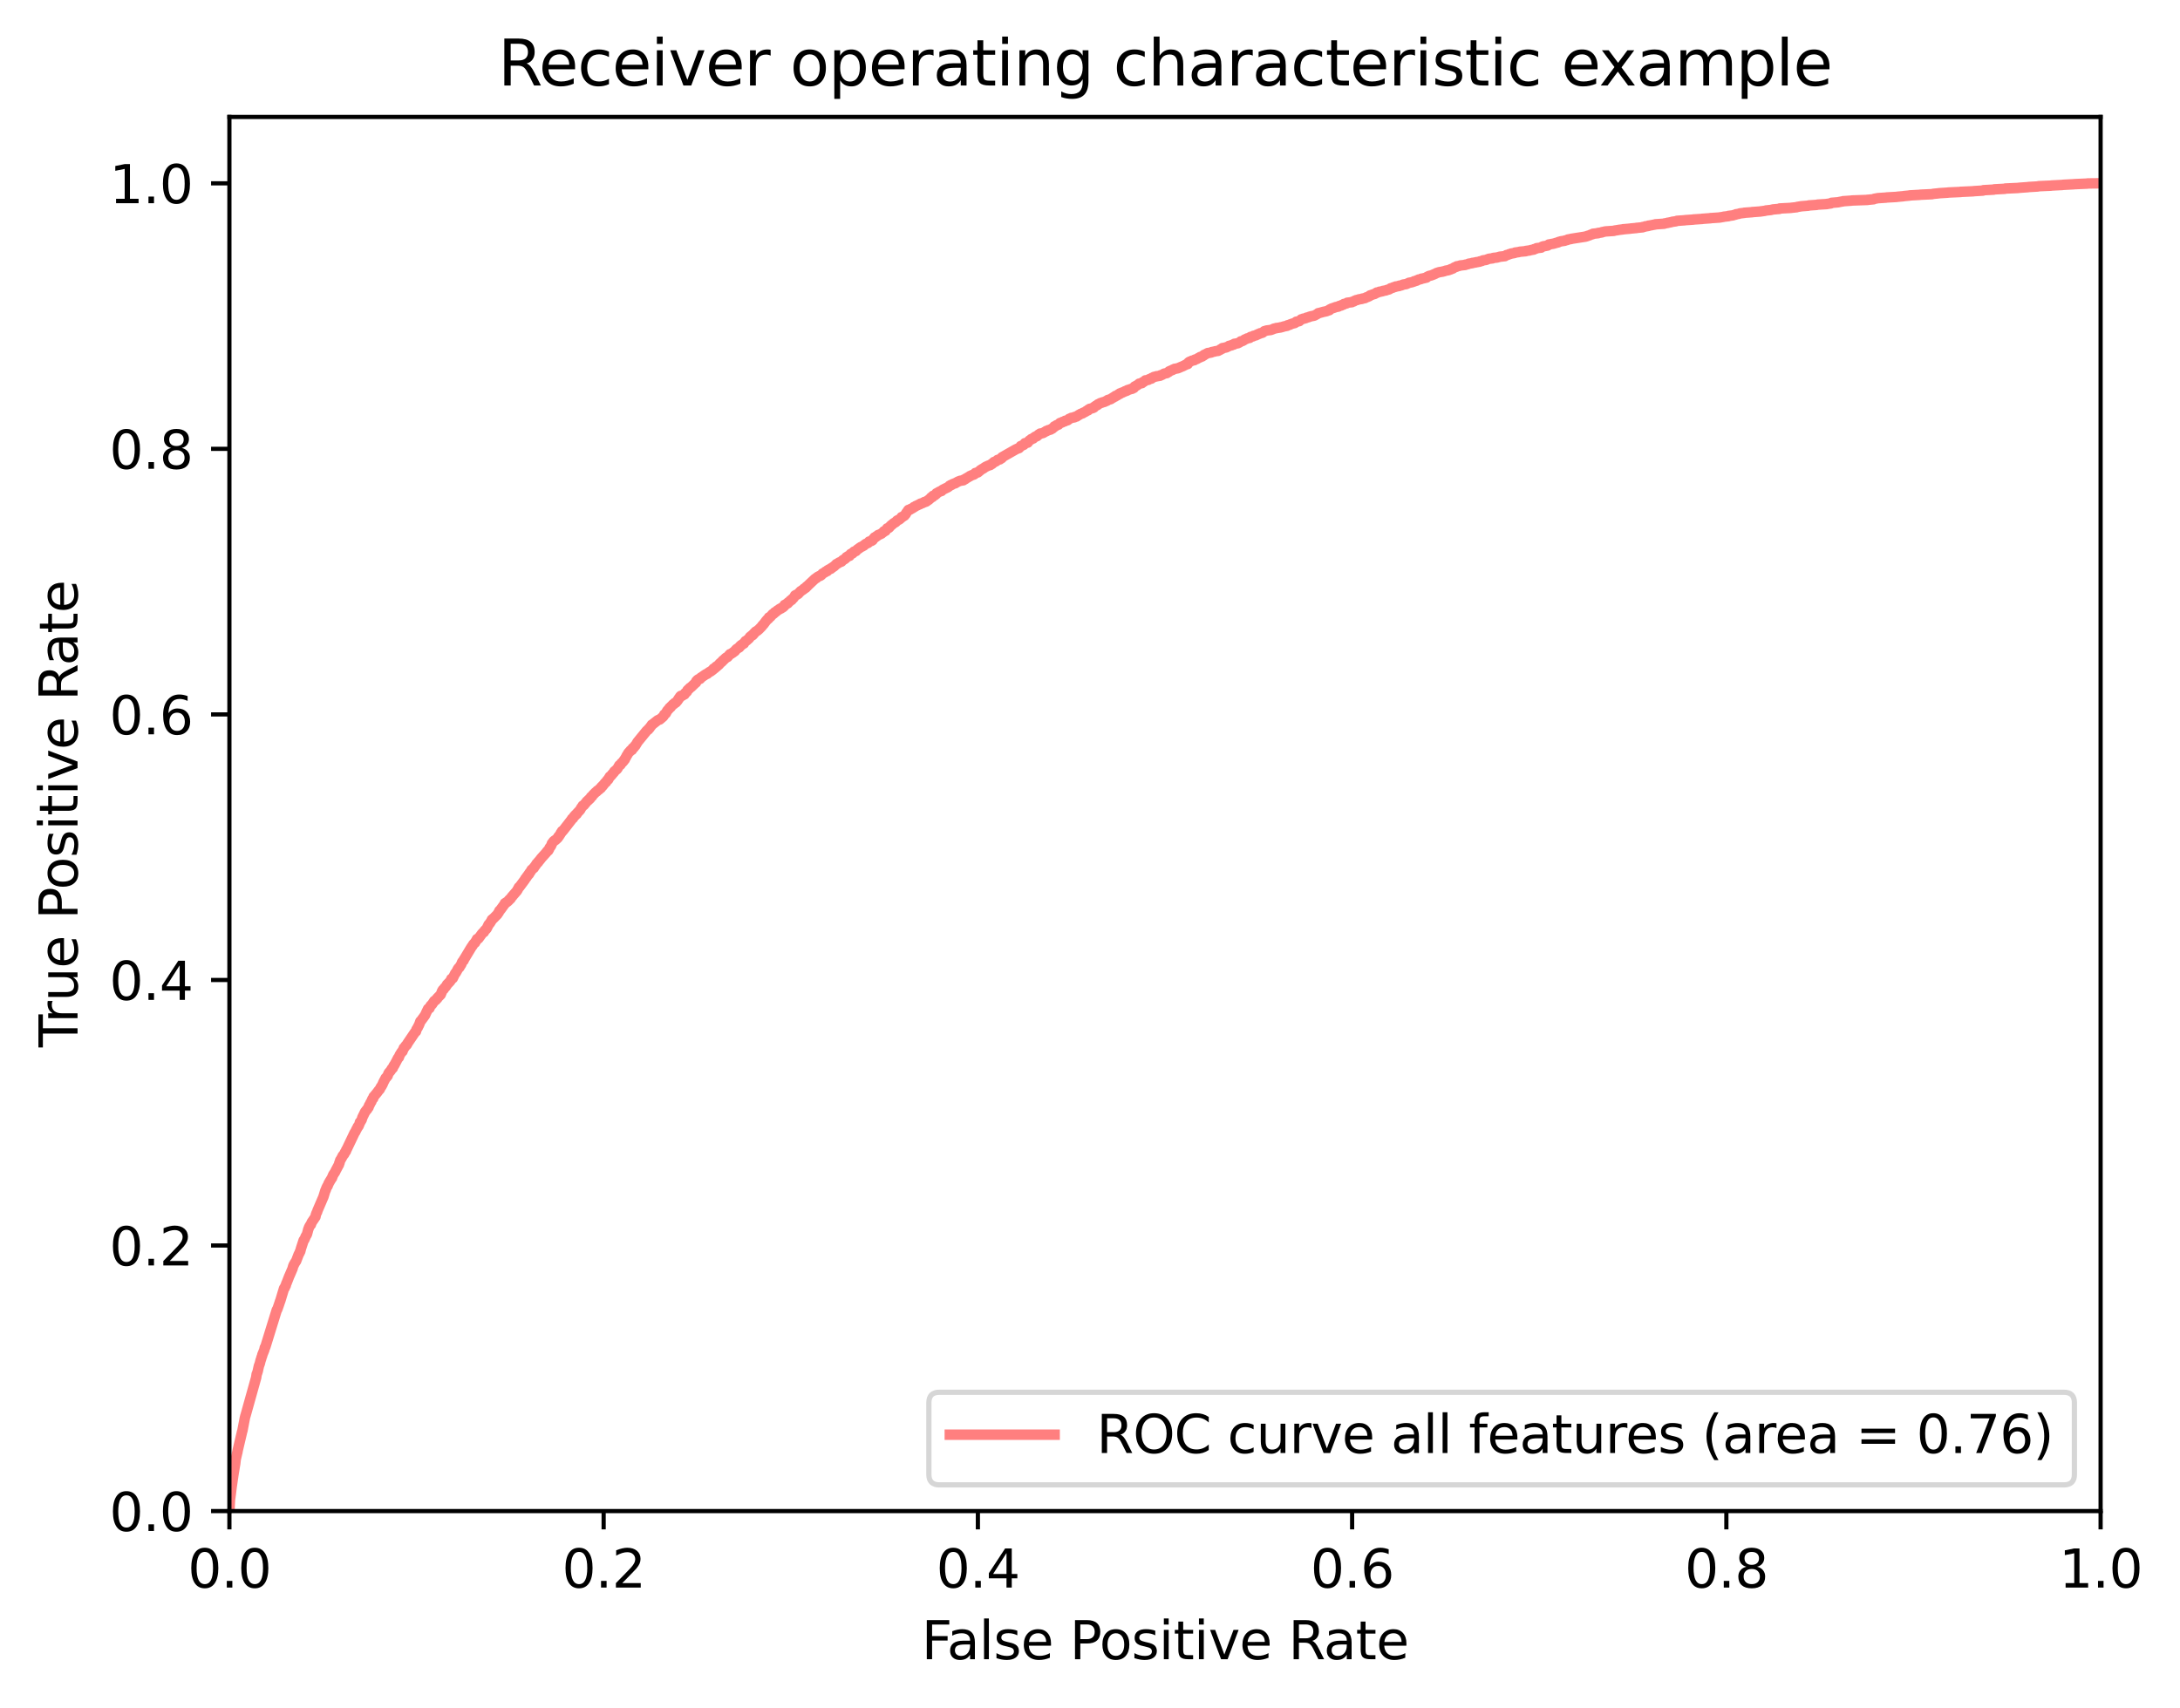 <?xml version="1.0" encoding="utf-8" standalone="no"?>
<!DOCTYPE svg PUBLIC "-//W3C//DTD SVG 1.1//EN"
  "http://www.w3.org/Graphics/SVG/1.1/DTD/svg11.dtd">
<svg xmlns:xlink="http://www.w3.org/1999/xlink" width="416.053pt" height="325.986pt" viewBox="0 0 416.053 325.986" xmlns="http://www.w3.org/2000/svg" version="1.1">
 <defs>
  <style type="text/css">*{stroke-linejoin: round; stroke-linecap: butt}</style>
 </defs>
 <g id="figure_1">
  <g id="patch_1">
   <path d="M 0 325.986 
L 416.053 325.986 
L 416.053 0 
L 0 0 
z
" style="fill: #ffffff"/>
  </g>
  <g id="axes_1">
   <g id="patch_2">
    <path d="M 43.781 288.43 
L 400.901 288.43 
L 400.901 22.318 
L 43.781 22.318 
z
" style="fill: #ffffff"/>
   </g>
   <g id="matplotlib.axis_1">
    <g id="xtick_1">
     <g id="line2d_1">
      <defs>
       <path id="mc3218c64ca" d="M 0 0 
L 0 3.5 
" style="stroke: #000000; stroke-width: 0.8"/>
      </defs>
      <g>
       <use xlink:href="#mc3218c64ca" x="43.781" y="288.43" style="stroke: #000000; stroke-width: 0.8"/>
      </g>
     </g>
     <g id="text_1">
      <!-- 0.0 -->
      <g transform="translate(35.83 303.029) scale(0.1 -0.1)">
       <defs>
        <path id="DejaVuSans-30" d="M 2034 4250 
Q 1547 4250 1301 3770 
Q 1056 3291 1056 2328 
Q 1056 1369 1301 889 
Q 1547 409 2034 409 
Q 2525 409 2770 889 
Q 3016 1369 3016 2328 
Q 3016 3291 2770 3770 
Q 2525 4250 2034 4250 
z
M 2034 4750 
Q 2819 4750 3233 4129 
Q 3647 3509 3647 2328 
Q 3647 1150 3233 529 
Q 2819 -91 2034 -91 
Q 1250 -91 836 529 
Q 422 1150 422 2328 
Q 422 3509 836 4129 
Q 1250 4750 2034 4750 
z
" transform="scale(0.016)"/>
        <path id="DejaVuSans-2e" d="M 684 794 
L 1344 794 
L 1344 0 
L 684 0 
L 684 794 
z
" transform="scale(0.016)"/>
       </defs>
       <use xlink:href="#DejaVuSans-30"/>
       <use xlink:href="#DejaVuSans-2e" x="63.623"/>
       <use xlink:href="#DejaVuSans-30" x="95.41"/>
      </g>
     </g>
    </g>
    <g id="xtick_2">
     <g id="line2d_2">
      <g>
       <use xlink:href="#mc3218c64ca" x="115.205" y="288.43" style="stroke: #000000; stroke-width: 0.8"/>
      </g>
     </g>
     <g id="text_2">
      <!-- 0.2 -->
      <g transform="translate(107.254 303.029) scale(0.1 -0.1)">
       <defs>
        <path id="DejaVuSans-32" d="M 1228 531 
L 3431 531 
L 3431 0 
L 469 0 
L 469 531 
Q 828 903 1448 1529 
Q 2069 2156 2228 2338 
Q 2531 2678 2651 2914 
Q 2772 3150 2772 3378 
Q 2772 3750 2511 3984 
Q 2250 4219 1831 4219 
Q 1534 4219 1204 4116 
Q 875 4013 500 3803 
L 500 4441 
Q 881 4594 1212 4672 
Q 1544 4750 1819 4750 
Q 2544 4750 2975 4387 
Q 3406 4025 3406 3419 
Q 3406 3131 3298 2873 
Q 3191 2616 2906 2266 
Q 2828 2175 2409 1742 
Q 1991 1309 1228 531 
z
" transform="scale(0.016)"/>
       </defs>
       <use xlink:href="#DejaVuSans-30"/>
       <use xlink:href="#DejaVuSans-2e" x="63.623"/>
       <use xlink:href="#DejaVuSans-32" x="95.41"/>
      </g>
     </g>
    </g>
    <g id="xtick_3">
     <g id="line2d_3">
      <g>
       <use xlink:href="#mc3218c64ca" x="186.629" y="288.43" style="stroke: #000000; stroke-width: 0.8"/>
      </g>
     </g>
     <g id="text_3">
      <!-- 0.4 -->
      <g transform="translate(178.678 303.029) scale(0.1 -0.1)">
       <defs>
        <path id="DejaVuSans-34" d="M 2419 4116 
L 825 1625 
L 2419 1625 
L 2419 4116 
z
M 2253 4666 
L 3047 4666 
L 3047 1625 
L 3713 1625 
L 3713 1100 
L 3047 1100 
L 3047 0 
L 2419 0 
L 2419 1100 
L 313 1100 
L 313 1709 
L 2253 4666 
z
" transform="scale(0.016)"/>
       </defs>
       <use xlink:href="#DejaVuSans-30"/>
       <use xlink:href="#DejaVuSans-2e" x="63.623"/>
       <use xlink:href="#DejaVuSans-34" x="95.41"/>
      </g>
     </g>
    </g>
    <g id="xtick_4">
     <g id="line2d_4">
      <g>
       <use xlink:href="#mc3218c64ca" x="258.053" y="288.43" style="stroke: #000000; stroke-width: 0.8"/>
      </g>
     </g>
     <g id="text_4">
      <!-- 0.6 -->
      <g transform="translate(250.102 303.029) scale(0.1 -0.1)">
       <defs>
        <path id="DejaVuSans-36" d="M 2113 2584 
Q 1688 2584 1439 2293 
Q 1191 2003 1191 1497 
Q 1191 994 1439 701 
Q 1688 409 2113 409 
Q 2538 409 2786 701 
Q 3034 994 3034 1497 
Q 3034 2003 2786 2293 
Q 2538 2584 2113 2584 
z
M 3366 4563 
L 3366 3988 
Q 3128 4100 2886 4159 
Q 2644 4219 2406 4219 
Q 1781 4219 1451 3797 
Q 1122 3375 1075 2522 
Q 1259 2794 1537 2939 
Q 1816 3084 2150 3084 
Q 2853 3084 3261 2657 
Q 3669 2231 3669 1497 
Q 3669 778 3244 343 
Q 2819 -91 2113 -91 
Q 1303 -91 875 529 
Q 447 1150 447 2328 
Q 447 3434 972 4092 
Q 1497 4750 2381 4750 
Q 2619 4750 2861 4703 
Q 3103 4656 3366 4563 
z
" transform="scale(0.016)"/>
       </defs>
       <use xlink:href="#DejaVuSans-30"/>
       <use xlink:href="#DejaVuSans-2e" x="63.623"/>
       <use xlink:href="#DejaVuSans-36" x="95.41"/>
      </g>
     </g>
    </g>
    <g id="xtick_5">
     <g id="line2d_5">
      <g>
       <use xlink:href="#mc3218c64ca" x="329.477" y="288.43" style="stroke: #000000; stroke-width: 0.8"/>
      </g>
     </g>
     <g id="text_5">
      <!-- 0.8 -->
      <g transform="translate(321.526 303.029) scale(0.1 -0.1)">
       <defs>
        <path id="DejaVuSans-38" d="M 2034 2216 
Q 1584 2216 1326 1975 
Q 1069 1734 1069 1313 
Q 1069 891 1326 650 
Q 1584 409 2034 409 
Q 2484 409 2743 651 
Q 3003 894 3003 1313 
Q 3003 1734 2745 1975 
Q 2488 2216 2034 2216 
z
M 1403 2484 
Q 997 2584 770 2862 
Q 544 3141 544 3541 
Q 544 4100 942 4425 
Q 1341 4750 2034 4750 
Q 2731 4750 3128 4425 
Q 3525 4100 3525 3541 
Q 3525 3141 3298 2862 
Q 3072 2584 2669 2484 
Q 3125 2378 3379 2068 
Q 3634 1759 3634 1313 
Q 3634 634 3220 271 
Q 2806 -91 2034 -91 
Q 1263 -91 848 271 
Q 434 634 434 1313 
Q 434 1759 690 2068 
Q 947 2378 1403 2484 
z
M 1172 3481 
Q 1172 3119 1398 2916 
Q 1625 2713 2034 2713 
Q 2441 2713 2670 2916 
Q 2900 3119 2900 3481 
Q 2900 3844 2670 4047 
Q 2441 4250 2034 4250 
Q 1625 4250 1398 4047 
Q 1172 3844 1172 3481 
z
" transform="scale(0.016)"/>
       </defs>
       <use xlink:href="#DejaVuSans-30"/>
       <use xlink:href="#DejaVuSans-2e" x="63.623"/>
       <use xlink:href="#DejaVuSans-38" x="95.41"/>
      </g>
     </g>
    </g>
    <g id="xtick_6">
     <g id="line2d_6">
      <g>
       <use xlink:href="#mc3218c64ca" x="400.901" y="288.43" style="stroke: #000000; stroke-width: 0.8"/>
      </g>
     </g>
     <g id="text_6">
      <!-- 1.0 -->
      <g transform="translate(392.95 303.029) scale(0.1 -0.1)">
       <defs>
        <path id="DejaVuSans-31" d="M 794 531 
L 1825 531 
L 1825 4091 
L 703 3866 
L 703 4441 
L 1819 4666 
L 2450 4666 
L 2450 531 
L 3481 531 
L 3481 0 
L 794 0 
L 794 531 
z
" transform="scale(0.016)"/>
       </defs>
       <use xlink:href="#DejaVuSans-31"/>
       <use xlink:href="#DejaVuSans-2e" x="63.623"/>
       <use xlink:href="#DejaVuSans-30" x="95.41"/>
      </g>
     </g>
    </g>
    <g id="text_7">
     <!-- False Positive Rate -->
     <g transform="translate(175.875 316.707) scale(0.1 -0.1)">
      <defs>
       <path id="DejaVuSans-46" d="M 628 4666 
L 3309 4666 
L 3309 4134 
L 1259 4134 
L 1259 2759 
L 3109 2759 
L 3109 2228 
L 1259 2228 
L 1259 0 
L 628 0 
L 628 4666 
z
" transform="scale(0.016)"/>
       <path id="DejaVuSans-61" d="M 2194 1759 
Q 1497 1759 1228 1600 
Q 959 1441 959 1056 
Q 959 750 1161 570 
Q 1363 391 1709 391 
Q 2188 391 2477 730 
Q 2766 1069 2766 1631 
L 2766 1759 
L 2194 1759 
z
M 3341 1997 
L 3341 0 
L 2766 0 
L 2766 531 
Q 2569 213 2275 61 
Q 1981 -91 1556 -91 
Q 1019 -91 701 211 
Q 384 513 384 1019 
Q 384 1609 779 1909 
Q 1175 2209 1959 2209 
L 2766 2209 
L 2766 2266 
Q 2766 2663 2505 2880 
Q 2244 3097 1772 3097 
Q 1472 3097 1187 3025 
Q 903 2953 641 2809 
L 641 3341 
Q 956 3463 1253 3523 
Q 1550 3584 1831 3584 
Q 2591 3584 2966 3190 
Q 3341 2797 3341 1997 
z
" transform="scale(0.016)"/>
       <path id="DejaVuSans-6c" d="M 603 4863 
L 1178 4863 
L 1178 0 
L 603 0 
L 603 4863 
z
" transform="scale(0.016)"/>
       <path id="DejaVuSans-73" d="M 2834 3397 
L 2834 2853 
Q 2591 2978 2328 3040 
Q 2066 3103 1784 3103 
Q 1356 3103 1142 2972 
Q 928 2841 928 2578 
Q 928 2378 1081 2264 
Q 1234 2150 1697 2047 
L 1894 2003 
Q 2506 1872 2764 1633 
Q 3022 1394 3022 966 
Q 3022 478 2636 193 
Q 2250 -91 1575 -91 
Q 1294 -91 989 -36 
Q 684 19 347 128 
L 347 722 
Q 666 556 975 473 
Q 1284 391 1588 391 
Q 1994 391 2212 530 
Q 2431 669 2431 922 
Q 2431 1156 2273 1281 
Q 2116 1406 1581 1522 
L 1381 1569 
Q 847 1681 609 1914 
Q 372 2147 372 2553 
Q 372 3047 722 3315 
Q 1072 3584 1716 3584 
Q 2034 3584 2315 3537 
Q 2597 3491 2834 3397 
z
" transform="scale(0.016)"/>
       <path id="DejaVuSans-65" d="M 3597 1894 
L 3597 1613 
L 953 1613 
Q 991 1019 1311 708 
Q 1631 397 2203 397 
Q 2534 397 2845 478 
Q 3156 559 3463 722 
L 3463 178 
Q 3153 47 2828 -22 
Q 2503 -91 2169 -91 
Q 1331 -91 842 396 
Q 353 884 353 1716 
Q 353 2575 817 3079 
Q 1281 3584 2069 3584 
Q 2775 3584 3186 3129 
Q 3597 2675 3597 1894 
z
M 3022 2063 
Q 3016 2534 2758 2815 
Q 2500 3097 2075 3097 
Q 1594 3097 1305 2825 
Q 1016 2553 972 2059 
L 3022 2063 
z
" transform="scale(0.016)"/>
       <path id="DejaVuSans-20" transform="scale(0.016)"/>
       <path id="DejaVuSans-50" d="M 1259 4147 
L 1259 2394 
L 2053 2394 
Q 2494 2394 2734 2622 
Q 2975 2850 2975 3272 
Q 2975 3691 2734 3919 
Q 2494 4147 2053 4147 
L 1259 4147 
z
M 628 4666 
L 2053 4666 
Q 2838 4666 3239 4311 
Q 3641 3956 3641 3272 
Q 3641 2581 3239 2228 
Q 2838 1875 2053 1875 
L 1259 1875 
L 1259 0 
L 628 0 
L 628 4666 
z
" transform="scale(0.016)"/>
       <path id="DejaVuSans-6f" d="M 1959 3097 
Q 1497 3097 1228 2736 
Q 959 2375 959 1747 
Q 959 1119 1226 758 
Q 1494 397 1959 397 
Q 2419 397 2687 759 
Q 2956 1122 2956 1747 
Q 2956 2369 2687 2733 
Q 2419 3097 1959 3097 
z
M 1959 3584 
Q 2709 3584 3137 3096 
Q 3566 2609 3566 1747 
Q 3566 888 3137 398 
Q 2709 -91 1959 -91 
Q 1206 -91 779 398 
Q 353 888 353 1747 
Q 353 2609 779 3096 
Q 1206 3584 1959 3584 
z
" transform="scale(0.016)"/>
       <path id="DejaVuSans-69" d="M 603 3500 
L 1178 3500 
L 1178 0 
L 603 0 
L 603 3500 
z
M 603 4863 
L 1178 4863 
L 1178 4134 
L 603 4134 
L 603 4863 
z
" transform="scale(0.016)"/>
       <path id="DejaVuSans-74" d="M 1172 4494 
L 1172 3500 
L 2356 3500 
L 2356 3053 
L 1172 3053 
L 1172 1153 
Q 1172 725 1289 603 
Q 1406 481 1766 481 
L 2356 481 
L 2356 0 
L 1766 0 
Q 1100 0 847 248 
Q 594 497 594 1153 
L 594 3053 
L 172 3053 
L 172 3500 
L 594 3500 
L 594 4494 
L 1172 4494 
z
" transform="scale(0.016)"/>
       <path id="DejaVuSans-76" d="M 191 3500 
L 800 3500 
L 1894 563 
L 2988 3500 
L 3597 3500 
L 2284 0 
L 1503 0 
L 191 3500 
z
" transform="scale(0.016)"/>
       <path id="DejaVuSans-52" d="M 2841 2188 
Q 3044 2119 3236 1894 
Q 3428 1669 3622 1275 
L 4263 0 
L 3584 0 
L 2988 1197 
Q 2756 1666 2539 1819 
Q 2322 1972 1947 1972 
L 1259 1972 
L 1259 0 
L 628 0 
L 628 4666 
L 2053 4666 
Q 2853 4666 3247 4331 
Q 3641 3997 3641 3322 
Q 3641 2881 3436 2590 
Q 3231 2300 2841 2188 
z
M 1259 4147 
L 1259 2491 
L 2053 2491 
Q 2509 2491 2742 2702 
Q 2975 2913 2975 3322 
Q 2975 3731 2742 3939 
Q 2509 4147 2053 4147 
L 1259 4147 
z
" transform="scale(0.016)"/>
      </defs>
      <use xlink:href="#DejaVuSans-46"/>
      <use xlink:href="#DejaVuSans-61" x="48.395"/>
      <use xlink:href="#DejaVuSans-6c" x="109.674"/>
      <use xlink:href="#DejaVuSans-73" x="137.457"/>
      <use xlink:href="#DejaVuSans-65" x="189.557"/>
      <use xlink:href="#DejaVuSans-20" x="251.08"/>
      <use xlink:href="#DejaVuSans-50" x="282.867"/>
      <use xlink:href="#DejaVuSans-6f" x="339.545"/>
      <use xlink:href="#DejaVuSans-73" x="400.727"/>
      <use xlink:href="#DejaVuSans-69" x="452.826"/>
      <use xlink:href="#DejaVuSans-74" x="480.609"/>
      <use xlink:href="#DejaVuSans-69" x="519.818"/>
      <use xlink:href="#DejaVuSans-76" x="547.602"/>
      <use xlink:href="#DejaVuSans-65" x="606.781"/>
      <use xlink:href="#DejaVuSans-20" x="668.305"/>
      <use xlink:href="#DejaVuSans-52" x="700.092"/>
      <use xlink:href="#DejaVuSans-61" x="767.324"/>
      <use xlink:href="#DejaVuSans-74" x="828.604"/>
      <use xlink:href="#DejaVuSans-65" x="867.812"/>
     </g>
    </g>
   </g>
   <g id="matplotlib.axis_2">
    <g id="ytick_1">
     <g id="line2d_7">
      <defs>
       <path id="me0200f38ca" d="M 0 0 
L -3.5 0 
" style="stroke: #000000; stroke-width: 0.8"/>
      </defs>
      <g>
       <use xlink:href="#me0200f38ca" x="43.781" y="288.43" style="stroke: #000000; stroke-width: 0.8"/>
      </g>
     </g>
     <g id="text_8">
      <!-- 0.0 -->
      <g transform="translate(20.878 292.229) scale(0.1 -0.1)">
       <use xlink:href="#DejaVuSans-30"/>
       <use xlink:href="#DejaVuSans-2e" x="63.623"/>
       <use xlink:href="#DejaVuSans-30" x="95.41"/>
      </g>
     </g>
    </g>
    <g id="ytick_2">
     <g id="line2d_8">
      <g>
       <use xlink:href="#me0200f38ca" x="43.781" y="237.742" style="stroke: #000000; stroke-width: 0.8"/>
      </g>
     </g>
     <g id="text_9">
      <!-- 0.2 -->
      <g transform="translate(20.878 241.541) scale(0.1 -0.1)">
       <use xlink:href="#DejaVuSans-30"/>
       <use xlink:href="#DejaVuSans-2e" x="63.623"/>
       <use xlink:href="#DejaVuSans-32" x="95.41"/>
      </g>
     </g>
    </g>
    <g id="ytick_3">
     <g id="line2d_9">
      <g>
       <use xlink:href="#me0200f38ca" x="43.781" y="187.054" style="stroke: #000000; stroke-width: 0.8"/>
      </g>
     </g>
     <g id="text_10">
      <!-- 0.4 -->
      <g transform="translate(20.878 190.853) scale(0.1 -0.1)">
       <use xlink:href="#DejaVuSans-30"/>
       <use xlink:href="#DejaVuSans-2e" x="63.623"/>
       <use xlink:href="#DejaVuSans-34" x="95.41"/>
      </g>
     </g>
    </g>
    <g id="ytick_4">
     <g id="line2d_10">
      <g>
       <use xlink:href="#me0200f38ca" x="43.781" y="136.366" style="stroke: #000000; stroke-width: 0.8"/>
      </g>
     </g>
     <g id="text_11">
      <!-- 0.6 -->
      <g transform="translate(20.878 140.165) scale(0.1 -0.1)">
       <use xlink:href="#DejaVuSans-30"/>
       <use xlink:href="#DejaVuSans-2e" x="63.623"/>
       <use xlink:href="#DejaVuSans-36" x="95.41"/>
      </g>
     </g>
    </g>
    <g id="ytick_5">
     <g id="line2d_11">
      <g>
       <use xlink:href="#me0200f38ca" x="43.781" y="85.678" style="stroke: #000000; stroke-width: 0.8"/>
      </g>
     </g>
     <g id="text_12">
      <!-- 0.8 -->
      <g transform="translate(20.878 89.477) scale(0.1 -0.1)">
       <use xlink:href="#DejaVuSans-30"/>
       <use xlink:href="#DejaVuSans-2e" x="63.623"/>
       <use xlink:href="#DejaVuSans-38" x="95.41"/>
      </g>
     </g>
    </g>
    <g id="ytick_6">
     <g id="line2d_12">
      <g>
       <use xlink:href="#me0200f38ca" x="43.781" y="34.99" style="stroke: #000000; stroke-width: 0.8"/>
      </g>
     </g>
     <g id="text_13">
      <!-- 1.0 -->
      <g transform="translate(20.878 38.789) scale(0.1 -0.1)">
       <use xlink:href="#DejaVuSans-31"/>
       <use xlink:href="#DejaVuSans-2e" x="63.623"/>
       <use xlink:href="#DejaVuSans-30" x="95.41"/>
      </g>
     </g>
    </g>
    <g id="text_14">
     <!-- True Positive Rate -->
     <g transform="translate(14.798 199.904) rotate(-90) scale(0.1 -0.1)">
      <defs>
       <path id="DejaVuSans-54" d="M -19 4666 
L 3928 4666 
L 3928 4134 
L 2272 4134 
L 2272 0 
L 1638 0 
L 1638 4134 
L -19 4134 
L -19 4666 
z
" transform="scale(0.016)"/>
       <path id="DejaVuSans-72" d="M 2631 2963 
Q 2534 3019 2420 3045 
Q 2306 3072 2169 3072 
Q 1681 3072 1420 2755 
Q 1159 2438 1159 1844 
L 1159 0 
L 581 0 
L 581 3500 
L 1159 3500 
L 1159 2956 
Q 1341 3275 1631 3429 
Q 1922 3584 2338 3584 
Q 2397 3584 2469 3576 
Q 2541 3569 2628 3553 
L 2631 2963 
z
" transform="scale(0.016)"/>
       <path id="DejaVuSans-75" d="M 544 1381 
L 544 3500 
L 1119 3500 
L 1119 1403 
Q 1119 906 1312 657 
Q 1506 409 1894 409 
Q 2359 409 2629 706 
Q 2900 1003 2900 1516 
L 2900 3500 
L 3475 3500 
L 3475 0 
L 2900 0 
L 2900 538 
Q 2691 219 2414 64 
Q 2138 -91 1772 -91 
Q 1169 -91 856 284 
Q 544 659 544 1381 
z
M 1991 3584 
L 1991 3584 
z
" transform="scale(0.016)"/>
      </defs>
      <use xlink:href="#DejaVuSans-54"/>
      <use xlink:href="#DejaVuSans-72" x="46.334"/>
      <use xlink:href="#DejaVuSans-75" x="87.447"/>
      <use xlink:href="#DejaVuSans-65" x="150.826"/>
      <use xlink:href="#DejaVuSans-20" x="212.35"/>
      <use xlink:href="#DejaVuSans-50" x="244.137"/>
      <use xlink:href="#DejaVuSans-6f" x="300.814"/>
      <use xlink:href="#DejaVuSans-73" x="361.996"/>
      <use xlink:href="#DejaVuSans-69" x="414.096"/>
      <use xlink:href="#DejaVuSans-74" x="441.879"/>
      <use xlink:href="#DejaVuSans-69" x="481.088"/>
      <use xlink:href="#DejaVuSans-76" x="508.871"/>
      <use xlink:href="#DejaVuSans-65" x="568.051"/>
      <use xlink:href="#DejaVuSans-20" x="629.574"/>
      <use xlink:href="#DejaVuSans-52" x="661.361"/>
      <use xlink:href="#DejaVuSans-61" x="728.594"/>
      <use xlink:href="#DejaVuSans-74" x="789.873"/>
      <use xlink:href="#DejaVuSans-65" x="829.082"/>
     </g>
    </g>
   </g>
   <g id="line2d_13">
    <path d="M 43.781 288.43 
L 43.889 286.253 
L 43.904 286.174 
L 44.012 285.387 
L 44.024 285.309 
L 44.201 283.84 
L 44.631 280.902 
L 44.658 280.797 
L 44.855 279.564 
L 44.881 279.459 
L 44.985 278.541 
L 45.282 277.256 
L 45.293 277.256 
L 45.366 276.836 
L 46.151 273.505 
L 46.159 273.426 
L 46.266 273.085 
L 46.713 270.751 
L 46.728 270.672 
L 46.824 270.279 
L 46.866 270.174 
L 48.886 262.96 
L 48.99 262.278 
L 49.051 262.173 
L 49.159 261.832 
L 49.194 261.727 
L 49.298 261.229 
L 49.321 261.124 
L 49.421 260.704 
L 49.425 260.704 
L 49.594 260.232 
L 49.702 259.786 
L 49.721 259.681 
L 49.828 259.419 
L 49.852 259.314 
L 49.948 258.973 
L 50.013 258.868 
L 50.075 258.553 
L 50.086 258.553 
L 50.444 257.662 
L 50.54 257.216 
L 50.544 257.216 
L 50.632 257.137 
L 52.829 250.029 
L 52.91 249.95 
L 52.91 249.924 
L 53.006 249.688 
L 53.01 249.688 
L 53.371 248.638 
L 53.464 248.324 
L 53.494 248.297 
L 54.214 245.91 
L 54.333 245.832 
L 54.437 245.517 
L 54.441 245.517 
L 54.529 245.412 
L 54.637 244.992 
L 54.702 244.887 
L 55.179 243.655 
L 55.229 243.55 
L 55.83 242.159 
L 55.933 241.766 
L 55.972 241.661 
L 56.053 241.451 
L 56.08 241.451 
L 56.253 241.084 
L 56.337 240.979 
L 56.441 240.795 
L 56.514 240.717 
L 57.003 239.431 
L 57.13 239.222 
L 57.253 238.881 
L 57.299 238.881 
L 57.434 238.33 
L 57.957 236.73 
L 58.08 236.625 
L 58.188 236.362 
L 58.218 236.31 
L 58.357 235.969 
L 58.415 235.89 
L 58.561 235.628 
L 58.603 235.523 
L 58.707 235.13 
L 58.73 235.051 
L 58.838 234.631 
L 58.888 234.526 
L 58.98 234.264 
L 59.026 234.185 
L 59.13 233.975 
L 59.134 233.975 
L 59.222 233.87 
L 59.269 233.766 
L 59.33 233.766 
L 59.361 233.661 
L 59.488 233.32 
L 60.203 232.27 
L 60.28 231.877 
L 60.284 231.877 
L 60.396 231.562 
L 60.492 231.379 
L 60.503 231.379 
L 60.542 231.274 
L 60.6 231.064 
L 61.684 228.546 
L 61.711 228.493 
L 62.027 227.47 
L 62.111 227.208 
L 62.134 227.208 
L 62.184 227.103 
L 62.292 226.762 
L 62.35 226.657 
L 62.446 226.447 
L 62.508 226.421 
L 62.761 225.791 
L 62.842 225.687 
L 62.95 225.477 
L 63.342 224.847 
L 63.365 224.847 
L 63.365 224.795 
L 63.608 224.218 
L 63.962 223.693 
L 64.062 223.457 
L 64.62 222.408 
L 64.677 222.329 
L 64.762 221.962 
L 64.781 221.962 
L 64.804 221.962 
L 64.804 221.909 
L 64.931 221.463 
L 65.016 221.358 
L 65.25 220.939 
L 65.3 220.86 
L 65.4 220.624 
L 65.408 220.624 
L 65.5 220.519 
L 65.597 220.388 
L 65.604 220.388 
L 65.7 220.283 
L 65.808 220.021 
L 65.912 219.837 
L 66.016 219.758 
L 66.089 219.47 
L 66.124 219.47 
L 67.674 216.217 
L 67.774 216.086 
L 67.782 216.086 
L 67.935 215.771 
L 67.985 215.666 
L 68.082 215.457 
L 68.093 215.457 
L 68.178 215.352 
L 68.282 215.063 
L 68.428 214.958 
L 68.528 214.696 
L 68.589 214.591 
L 68.693 214.198 
L 68.82 214.093 
L 68.913 213.909 
L 68.916 213.909 
L 68.997 213.804 
L 69.105 213.489 
L 69.116 213.384 
L 69.693 212.204 
L 69.778 212.125 
L 69.786 212.125 
L 69.944 211.863 
L 70.078 211.758 
L 70.232 211.47 
L 70.34 211.365 
L 70.432 211.024 
L 70.444 211.024 
L 70.513 210.945 
L 70.621 210.709 
L 70.655 210.63 
L 70.751 210.42 
L 70.855 210.315 
L 70.948 210.053 
L 70.974 210.001 
L 71.082 209.765 
L 71.228 209.66 
L 71.313 209.319 
L 71.336 209.319 
L 71.986 208.532 
L 72.29 208.112 
L 72.413 208.007 
L 72.521 207.85 
L 72.559 207.745 
L 72.706 207.456 
L 72.809 207.351 
L 72.809 207.325 
L 72.813 207.325 
L 73.009 206.984 
L 73.171 206.591 
L 73.613 205.751 
L 73.752 205.646 
L 73.86 205.463 
L 73.963 205.384 
L 74.067 205.096 
L 74.102 204.991 
L 74.198 204.781 
L 74.298 204.676 
L 74.414 204.545 
L 74.502 204.466 
L 74.606 204.282 
L 74.702 204.177 
L 74.779 203.994 
L 74.791 203.994 
L 74.956 203.889 
L 75.056 203.627 
L 75.098 203.522 
L 75.16 203.391 
L 75.202 203.391 
L 75.283 203.286 
L 75.383 203.05 
L 75.391 203.05 
L 75.448 202.945 
L 75.594 202.682 
L 75.968 201.948 
L 76.122 201.843 
L 76.229 201.528 
L 76.264 201.423 
L 76.652 200.794 
L 76.822 200.689 
L 76.899 200.426 
L 76.918 200.426 
L 76.976 200.348 
L 77.06 200.059 
L 77.083 200.059 
L 77.199 199.954 
L 77.31 199.771 
L 77.406 199.64 
L 77.491 199.535 
L 77.553 199.482 
L 77.591 199.482 
L 77.672 199.377 
L 77.776 199.141 
L 77.779 199.141 
L 79.218 197.017 
L 79.318 196.912 
L 79.322 196.912 
L 79.395 196.885 
L 79.491 196.492 
L 79.499 196.492 
L 79.641 196.256 
L 79.73 196.151 
L 79.834 195.862 
L 79.922 195.757 
L 80.014 195.521 
L 80.026 195.521 
L 80.226 194.944 
L 80.365 194.839 
L 80.468 194.682 
L 81.138 193.764 
L 81.295 193.397 
L 81.699 192.557 
L 81.969 192.452 
L 82.142 192.033 
L 82.223 191.928 
L 82.33 191.823 
L 82.453 191.718 
L 82.811 191.167 
L 82.884 191.062 
L 82.977 191.01 
L 82.988 191.01 
L 83.165 190.905 
L 83.296 190.695 
L 83.457 190.59 
L 83.523 190.433 
L 83.554 190.433 
L 83.584 190.38 
L 84.108 189.856 
L 84.192 189.619 
L 84.254 189.515 
L 84.346 189.226 
L 84.411 189.121 
L 84.515 188.937 
L 84.677 188.833 
L 84.827 188.57 
L 84.915 188.492 
L 85.031 188.387 
L 85.235 188.098 
L 85.319 187.914 
L 85.335 187.914 
L 85.958 187.259 
L 86.146 186.839 
L 86.412 186.734 
L 86.873 185.79 
L 87 185.685 
L 87.097 185.501 
L 87.162 185.396 
L 87.312 185.108 
L 87.354 185.003 
L 87.497 184.793 
L 87.658 184.688 
L 87.808 184.426 
L 88.008 184.111 
L 88.066 184.006 
L 88.166 183.691 
L 88.354 183.429 
L 88.474 183.35 
L 88.551 183.114 
L 88.57 183.114 
L 89.882 180.937 
L 90.028 180.701 
L 90.128 180.596 
L 90.328 180.255 
L 90.424 180.15 
L 90.547 180.019 
L 90.666 179.94 
L 90.755 179.731 
L 90.763 179.731 
L 90.839 179.652 
L 90.839 179.626 
L 91.043 179.232 
L 91.305 179.153 
L 91.994 178.209 
L 92.097 178.104 
L 92.186 177.999 
L 92.359 177.921 
L 92.459 177.685 
L 92.547 177.58 
L 92.686 177.448 
L 92.809 177.344 
L 92.951 177.107 
L 93.194 176.609 
L 93.236 176.504 
L 93.271 176.504 
L 93.34 176.399 
L 93.475 176.216 
L 93.494 176.216 
L 93.74 175.822 
L 93.802 175.717 
L 93.878 175.534 
L 93.905 175.534 
L 94.002 175.429 
L 94.071 175.376 
L 94.105 175.376 
L 94.929 174.537 
L 95.098 174.248 
L 95.198 174.143 
L 95.302 173.855 
L 95.383 173.776 
L 95.506 173.671 
L 95.56 173.593 
L 96.225 172.675 
L 96.306 172.57 
L 96.356 172.412 
L 96.387 172.412 
L 96.525 172.36 
L 96.587 172.255 
L 96.629 172.255 
L 96.798 172.15 
L 96.952 172.019 
L 97.064 171.914 
L 97.106 171.809 
L 97.167 171.809 
L 97.229 171.73 
L 97.26 171.652 
L 97.302 171.652 
L 97.437 171.547 
L 97.575 171.311 
L 97.668 171.206 
L 97.733 171.101 
L 97.81 171.048 
L 97.81 171.022 
L 98.633 170.078 
L 98.706 169.973 
L 98.768 169.815 
L 98.802 169.815 
L 98.845 169.71 
L 99.033 169.343 
L 99.145 169.291 
L 100.176 167.901 
L 100.276 167.691 
L 100.403 167.586 
L 100.626 167.219 
L 100.741 167.114 
L 100.826 166.956 
L 100.96 166.851 
L 101.037 166.641 
L 101.053 166.641 
L 101.153 166.537 
L 101.461 166.012 
L 101.618 165.907 
L 101.722 165.776 
L 101.726 165.776 
L 101.88 165.671 
L 101.914 165.566 
L 101.918 165.566 
L 102.295 165.068 
L 102.384 164.884 
L 102.395 164.884 
L 102.472 164.779 
L 102.538 164.727 
L 102.672 164.622 
L 102.749 164.464 
L 102.772 164.464 
L 103.161 163.992 
L 103.245 163.861 
L 103.249 163.861 
L 104.284 162.707 
L 104.442 162.471 
L 104.634 162.366 
L 104.707 162.209 
L 104.726 162.209 
L 104.75 162.182 
L 104.884 161.841 
L 105.019 161.658 
L 105.084 161.579 
L 105.188 161.395 
L 105.23 161.317 
L 105.33 161.002 
L 105.415 160.923 
L 105.523 160.766 
L 105.588 160.661 
L 105.707 160.53 
L 105.877 160.425 
L 105.877 160.399 
L 105.942 160.399 
L 106.242 160.136 
L 106.373 160.005 
L 106.481 159.9 
L 106.569 159.69 
L 106.581 159.69 
L 106.708 159.585 
L 106.723 159.533 
L 106.954 159.192 
L 107.062 158.956 
L 107.192 158.851 
L 107.265 158.641 
L 107.3 158.641 
L 107.423 158.589 
L 109.073 156.464 
L 109.173 156.28 
L 109.362 156.175 
L 109.593 155.782 
L 109.762 155.677 
L 109.858 155.493 
L 109.866 155.493 
L 110.066 155.389 
L 110.147 155.205 
L 110.151 155.205 
L 110.735 154.575 
L 110.893 154.261 
L 110.962 154.156 
L 111.051 154.051 
L 111.131 153.946 
L 111.208 153.788 
L 111.435 153.684 
L 111.566 153.526 
L 111.62 153.421 
L 111.724 153.343 
L 111.901 153.106 
L 111.959 153.002 
L 112.039 152.923 
L 112.047 152.923 
L 112.216 152.818 
L 112.316 152.661 
L 112.497 152.556 
L 112.539 152.451 
L 112.597 152.451 
L 112.689 152.346 
L 112.797 152.11 
L 112.993 152.005 
L 113.132 151.769 
L 113.236 151.664 
L 113.709 151.192 
L 113.886 151.087 
L 113.99 150.929 
L 114.186 150.824 
L 114.27 150.746 
L 114.29 150.746 
L 114.394 150.641 
L 114.497 150.51 
L 114.667 150.431 
L 114.782 150.195 
L 114.959 150.09 
L 115.017 149.959 
L 115.059 149.959 
L 115.513 149.382 
L 115.678 149.277 
L 115.855 148.962 
L 115.971 148.857 
L 116.071 148.805 
L 116.075 148.805 
L 116.132 148.7 
L 116.205 148.516 
L 116.236 148.516 
L 116.382 148.228 
L 116.529 148.149 
L 116.529 148.123 
L 116.644 148.018 
L 116.756 147.913 
L 116.848 147.755 
L 116.859 147.755 
L 116.963 147.651 
L 117.071 147.519 
L 117.171 147.414 
L 117.236 147.257 
L 117.271 147.257 
L 117.336 147.178 
L 117.813 146.759 
L 117.898 146.601 
L 118.202 146.077 
L 118.425 145.972 
L 118.537 145.736 
L 118.64 145.631 
L 118.748 145.552 
L 118.864 145.447 
L 118.933 145.316 
L 118.967 145.316 
L 119.056 145.211 
L 119.141 145.027 
L 119.241 144.975 
L 119.241 144.949 
L 119.352 144.713 
L 119.475 144.529 
L 119.629 144.188 
L 119.729 144.083 
L 119.879 143.795 
L 119.956 143.69 
L 120.091 143.532 
L 120.233 143.427 
L 120.337 143.244 
L 120.614 143.139 
L 120.749 142.798 
L 120.972 142.693 
L 121.072 142.509 
L 121.137 142.404 
L 121.229 142.352 
L 121.245 142.352 
L 121.683 141.617 
L 123.464 139.44 
L 123.572 139.362 
L 123.738 139.257 
L 123.826 139.073 
L 123.83 139.073 
L 123.98 138.968 
L 124.122 138.732 
L 124.207 138.627 
L 124.33 138.496 
L 124.399 138.391 
L 124.399 138.339 
L 124.438 138.339 
L 125.572 137.447 
L 125.907 137.342 
L 126.607 136.739 
L 126.707 136.555 
L 126.738 136.45 
L 126.788 136.371 
L 126.807 136.371 
L 126.973 136.266 
L 127.073 136.162 
L 127.077 136.162 
L 127.334 135.663 
L 127.657 135.322 
L 127.711 135.217 
L 127.807 135.086 
L 127.819 135.086 
L 127.988 135.007 
L 128.084 134.824 
L 128.223 134.719 
L 128.308 134.614 
L 128.377 134.535 
L 128.45 134.457 
L 128.481 134.457 
L 128.654 134.352 
L 128.758 134.194 
L 129.008 134.089 
L 129.246 133.801 
L 129.281 133.775 
L 129.369 133.591 
L 129.385 133.591 
L 129.465 133.512 
L 129.562 133.302 
L 129.696 133.197 
L 129.773 132.988 
L 129.873 132.883 
L 129.931 132.83 
L 129.966 132.83 
L 130.242 132.778 
L 130.369 132.647 
L 130.646 132.542 
L 130.773 132.279 
L 130.935 132.174 
L 131.058 132.07 
L 131.123 131.991 
L 131.197 131.755 
L 131.231 131.755 
L 131.285 131.676 
L 131.377 131.571 
L 131.543 131.466 
L 131.65 131.309 
L 131.831 131.204 
L 131.877 131.151 
L 131.904 131.151 
L 132.501 130.574 
L 132.585 130.496 
L 132.693 130.365 
L 132.835 130.286 
L 132.904 129.997 
L 132.912 129.997 
L 133.047 129.892 
L 133.105 129.787 
L 133.143 129.787 
L 133.297 129.709 
L 133.297 129.656 
L 133.405 129.656 
L 133.612 129.578 
L 133.789 129.315 
L 133.974 129.237 
L 134.178 129.053 
L 134.382 128.948 
L 134.451 128.869 
L 134.482 128.869 
L 134.639 128.764 
L 134.689 128.712 
L 134.747 128.712 
L 134.989 128.607 
L 135.063 128.502 
L 135.243 128.397 
L 135.351 128.292 
L 135.586 128.187 
L 135.724 128.083 
L 135.882 127.978 
L 135.986 127.873 
L 135.99 127.873 
L 136.113 127.794 
L 136.155 127.689 
L 136.174 127.637 
L 136.259 127.637 
L 136.413 127.558 
L 136.555 127.374 
L 136.678 127.322 
L 136.678 127.296 
L 136.678 127.243 
L 136.786 127.243 
L 136.944 127.06 
L 137.121 126.955 
L 137.244 126.823 
L 137.29 126.771 
L 137.344 126.666 
L 137.386 126.666 
L 137.54 126.482 
L 137.698 126.378 
L 137.809 126.273 
L 137.905 126.168 
L 137.932 126.089 
L 137.986 126.089 
L 138.505 125.591 
L 138.617 125.512 
L 138.856 125.407 
L 138.956 125.276 
L 139.063 125.171 
L 139.171 125.014 
L 139.298 124.909 
L 139.329 124.856 
L 139.402 124.856 
L 139.621 124.751 
L 139.698 124.673 
L 139.886 124.568 
L 140.013 124.436 
L 140.202 124.332 
L 140.267 124.227 
L 140.31 124.227 
L 140.34 124.148 
L 140.571 123.886 
L 140.756 123.781 
L 140.902 123.676 
L 141.102 123.571 
L 141.206 123.361 
L 141.364 123.282 
L 141.433 123.151 
L 141.471 123.151 
L 141.621 123.072 
L 141.737 122.941 
L 141.975 122.836 
L 142.075 122.627 
L 142.179 122.522 
L 142.287 122.364 
L 142.514 122.259 
L 142.61 122.154 
L 142.614 122.154 
L 142.864 121.945 
L 142.96 121.84 
L 143.033 121.761 
L 143.033 121.735 
L 143.149 121.551 
L 143.326 121.446 
L 143.41 121.341 
L 143.429 121.341 
L 143.645 121.236 
L 143.687 121.105 
L 143.753 121.105 
L 143.868 121 
L 143.956 120.817 
L 143.976 120.817 
L 144.118 120.712 
L 144.222 120.554 
L 144.441 120.449 
L 144.56 120.371 
L 144.672 120.266 
L 144.78 120.187 
L 145.318 119.636 
L 145.418 119.531 
L 145.503 119.374 
L 145.526 119.374 
L 145.645 119.269 
L 145.722 119.138 
L 145.749 119.138 
L 145.941 118.876 
L 146.226 118.482 
L 146.322 118.403 
L 146.322 118.377 
L 146.457 118.22 
L 146.645 118.115 
L 146.749 117.853 
L 147.011 117.748 
L 147.111 117.616 
L 147.222 117.512 
L 147.338 117.354 
L 147.453 117.249 
L 147.453 117.223 
L 147.515 117.223 
L 147.692 117.118 
L 147.799 116.987 
L 147.857 116.882 
L 147.969 116.856 
L 148.126 116.751 
L 148.246 116.62 
L 148.373 116.515 
L 148.48 116.462 
L 148.6 116.384 
L 148.78 116.279 
L 148.8 116.226 
L 148.85 116.226 
L 149.057 116.148 
L 149.123 116.043 
L 149.165 116.043 
L 149.407 115.938 
L 149.515 115.833 
L 149.638 115.728 
L 149.738 115.466 
L 149.746 115.466 
L 150.027 115.361 
L 150.107 115.256 
L 150.365 115.151 
L 150.423 114.993 
L 150.473 114.993 
L 150.588 114.889 
L 150.692 114.81 
L 150.785 114.705 
L 150.842 114.626 
L 150.885 114.626 
L 151.088 114.521 
L 151.188 114.338 
L 151.342 114.233 
L 151.473 114.102 
L 151.531 113.997 
L 151.662 113.813 
L 151.727 113.708 
L 151.735 113.656 
L 151.835 113.656 
L 151.966 113.577 
L 151.966 113.525 
L 152.066 113.525 
L 152.25 113.42 
L 152.339 113.341 
L 152.358 113.341 
L 152.446 113.236 
L 152.554 113.105 
L 152.677 113 
L 152.773 112.869 
L 152.935 112.764 
L 153.046 112.711 
L 153.166 112.606 
L 153.304 112.528 
L 153.431 112.423 
L 153.466 112.344 
L 153.512 112.344 
L 153.708 112.239 
L 153.808 112.161 
L 153.87 112.056 
L 153.916 111.977 
L 153.977 111.977 
L 154.074 111.898 
L 154.074 111.872 
L 155.574 110.456 
L 155.805 110.351 
L 155.878 110.246 
L 156.035 110.141 
L 156.139 110.062 
L 156.412 109.957 
L 156.412 109.931 
L 156.497 109.931 
L 156.67 109.826 
L 156.797 109.721 
L 156.974 109.485 
L 157.197 109.38 
L 157.263 109.328 
L 157.29 109.328 
L 157.466 109.223 
L 157.543 109.118 
L 157.559 109.118 
L 157.874 109.013 
L 157.943 108.855 
L 157.982 108.855 
L 158.101 108.777 
L 158.267 108.672 
L 158.559 108.567 
L 158.659 108.436 
L 158.859 108.331 
L 158.982 108.226 
L 159.182 108.121 
L 159.351 107.937 
L 159.463 107.859 
L 159.617 107.675 
L 159.878 107.57 
L 159.963 107.491 
L 159.982 107.491 
L 160.113 107.387 
L 160.302 107.308 
L 160.586 107.203 
L 160.69 107.098 
L 160.736 107.019 
L 160.929 106.862 
L 161.163 106.757 
L 161.29 106.652 
L 161.425 106.547 
L 161.529 106.364 
L 161.533 106.364 
L 161.752 106.259 
L 161.775 106.206 
L 161.856 106.206 
L 162.137 106.101 
L 162.225 105.891 
L 162.329 105.786 
L 162.363 105.734 
L 162.437 105.734 
L 162.714 105.629 
L 162.729 105.524 
L 162.817 105.524 
L 162.937 105.419 
L 162.994 105.288 
L 163.033 105.288 
L 163.364 105.183 
L 163.437 105.052 
L 163.46 105.052 
L 163.71 104.816 
L 163.914 104.711 
L 164.006 104.606 
L 164.179 104.527 
L 164.283 104.423 
L 164.545 104.318 
L 164.656 104.239 
L 164.872 104.134 
L 164.979 104.003 
L 165.122 103.924 
L 165.122 103.898 
L 165.226 103.819 
L 165.668 103.636 
L 165.776 103.531 
L 165.872 103.373 
L 166.28 103.268 
L 166.341 103.216 
L 166.368 103.216 
L 166.537 103.111 
L 166.645 102.875 
L 166.799 102.77 
L 166.895 102.586 
L 167.176 102.481 
L 167.237 102.377 
L 167.245 102.377 
L 167.461 102.272 
L 167.561 102.14 
L 167.838 102.036 
L 167.926 102.009 
L 168.114 101.904 
L 168.245 101.852 
L 168.349 101.747 
L 168.457 101.668 
L 168.599 101.563 
L 168.699 101.406 
L 169.003 101.327 
L 169.103 101.144 
L 169.215 101.039 
L 169.315 100.855 
L 169.642 100.75 
L 169.707 100.645 
L 169.73 100.645 
L 169.849 100.54 
L 169.946 100.383 
L 169.957 100.383 
L 170.076 100.278 
L 170.153 100.199 
L 170.18 100.199 
L 170.315 100.094 
L 170.423 99.99 
L 170.546 99.885 
L 170.673 99.806 
L 170.877 99.701 
L 170.98 99.622 
L 171.073 99.517 
L 171.177 99.386 
L 171.354 99.281 
L 171.492 99.229 
L 171.68 99.124 
L 171.861 98.967 
L 171.988 98.862 
L 172.065 98.704 
L 172.096 98.704 
L 172.35 98.599 
L 172.427 98.521 
L 172.442 98.521 
L 172.623 98.416 
L 172.723 98.258 
L 172.842 98.153 
L 172.988 97.865 
L 173.081 97.76 
L 173.212 97.576 
L 173.273 97.471 
L 173.365 97.34 
L 173.708 97.262 
L 173.781 97.157 
L 173.815 97.157 
L 174.069 97.052 
L 174.177 96.973 
L 174.369 96.868 
L 174.4 96.789 
L 174.473 96.789 
L 174.666 96.684 
L 174.781 96.58 
L 175.062 96.475 
L 175.293 96.343 
L 175.589 96.239 
L 175.673 96.134 
L 175.681 96.134 
L 176.062 96.029 
L 176.131 95.976 
L 176.139 95.976 
L 176.408 95.871 
L 176.42 95.819 
L 176.508 95.819 
L 176.651 95.793 
L 176.808 95.714 
L 176.808 95.688 
L 177.251 95.399 
L 177.366 95.294 
L 177.516 95.163 
L 177.635 95.058 
L 177.693 94.953 
L 177.739 94.953 
L 177.947 94.875 
L 177.947 94.848 
L 178.066 94.638 
L 178.412 94.534 
L 178.505 94.402 
L 178.52 94.402 
L 178.67 94.324 
L 178.712 94.166 
L 178.755 94.166 
L 178.928 94.061 
L 179.328 93.825 
L 179.69 93.72 
L 179.77 93.589 
L 179.793 93.589 
L 179.924 93.484 
L 180.336 93.275 
L 180.555 93.17 
L 180.721 93.091 
L 180.928 92.986 
L 181.067 92.881 
L 181.182 92.776 
L 181.213 92.724 
L 181.436 92.645 
L 181.436 92.593 
L 181.54 92.593 
L 181.686 92.514 
L 181.686 92.488 
L 181.871 92.383 
L 182.213 92.278 
L 182.213 92.252 
L 182.309 92.252 
L 182.459 92.147 
L 182.829 91.937 
L 183.102 91.832 
L 183.202 91.779 
L 183.856 91.674 
L 183.956 91.543 
L 184.206 91.465 
L 184.294 91.36 
L 184.498 91.255 
L 184.894 91.019 
L 185.094 90.914 
L 185.117 90.861 
L 185.194 90.861 
L 185.36 90.756 
L 185.475 90.704 
L 185.81 90.599 
L 185.925 90.547 
L 186.06 90.442 
L 186.152 90.284 
L 186.16 90.284 
L 186.618 90.179 
L 186.652 90.101 
L 186.725 90.101 
L 186.829 89.996 
L 186.895 89.943 
L 186.91 89.943 
L 187.022 89.838 
L 187.079 89.76 
L 187.122 89.76 
L 187.399 89.55 
L 187.633 89.445 
L 187.995 89.183 
L 188.183 89.078 
L 188.641 88.868 
L 189.003 88.763 
L 189.087 88.658 
L 189.103 88.658 
L 189.341 88.553 
L 189.422 88.422 
L 189.441 88.422 
L 189.626 88.317 
L 189.695 88.186 
L 189.711 88.186 
L 190.057 88.081 
L 190.118 88.002 
L 190.153 88.002 
L 190.307 87.897 
L 190.384 87.792 
L 190.822 87.687 
L 190.926 87.556 
L 191.184 87.451 
L 191.245 87.268 
L 191.292 87.268 
L 191.445 87.163 
L 191.526 87.11 
L 191.549 87.11 
L 191.715 87.005 
L 193.881 85.773 
L 194.119 85.668 
L 194.231 85.615 
L 194.477 85.536 
L 194.584 85.405 
L 194.719 85.3 
L 194.808 85.143 
L 194.815 85.143 
L 195.138 85.012 
L 195.388 84.907 
L 195.515 84.75 
L 195.596 84.645 
L 195.604 84.592 
L 195.681 84.592 
L 196.15 84.487 
L 196.358 84.172 
L 196.546 84.015 
L 196.754 83.91 
L 196.823 83.805 
L 196.862 83.805 
L 197.185 83.7 
L 197.262 83.569 
L 197.47 83.464 
L 197.558 83.359 
L 197.916 83.254 
L 197.997 83.123 
L 198.185 83.018 
L 198.227 82.94 
L 198.281 82.94 
L 198.481 82.835 
L 198.508 82.756 
L 198.589 82.756 
L 199.078 82.651 
L 199.451 82.415 
L 199.689 82.31 
L 199.689 82.258 
L 199.755 82.258 
L 200.024 82.153 
L 200.078 82.1 
L 200.132 82.1 
L 200.501 81.995 
L 200.586 81.917 
L 200.609 81.917 
L 200.836 81.812 
L 200.886 81.733 
L 200.916 81.733 
L 201.013 81.628 
L 201.086 81.576 
L 201.12 81.576 
L 201.216 81.471 
L 201.228 81.392 
L 201.247 81.392 
L 201.528 81.287 
L 201.64 81.156 
L 202.017 81.051 
L 202.147 80.894 
L 202.24 80.789 
L 202.301 80.736 
L 202.34 80.736 
L 202.717 80.631 
L 202.805 80.526 
L 202.824 80.526 
L 203.221 80.422 
L 203.282 80.317 
L 203.328 80.317 
L 203.69 80.238 
L 203.805 80.185 
L 203.89 80.081 
L 204.04 79.949 
L 204.309 79.871 
L 204.455 79.766 
L 205.044 79.661 
L 205.102 79.582 
L 205.471 79.503 
L 205.609 79.372 
L 205.84 79.267 
L 205.906 79.189 
L 205.944 79.189 
L 206.14 79.084 
L 206.229 79.005 
L 206.248 79.005 
L 206.61 78.9 
L 206.69 78.795 
L 206.971 78.69 
L 207.11 78.612 
L 207.26 78.533 
L 207.36 78.428 
L 207.364 78.428 
L 207.671 78.323 
L 207.71 78.192 
L 207.741 78.192 
L 207.964 78.087 
L 207.968 78.035 
L 208.048 78.035 
L 208.418 77.93 
L 208.418 77.903 
L 208.525 77.903 
L 208.76 77.798 
L 208.895 77.615 
L 209.091 77.51 
L 209.16 77.431 
L 209.179 77.431 
L 209.422 77.326 
L 209.545 77.169 
L 209.768 77.09 
L 209.945 76.959 
L 210.31 76.854 
L 210.406 76.802 
L 210.414 76.802 
L 210.818 76.697 
L 211.003 76.592 
L 211.284 76.487 
L 211.407 76.356 
L 211.757 76.251 
L 211.891 76.225 
L 212.099 76.12 
L 212.203 76.015 
L 212.434 75.91 
L 212.53 75.805 
L 212.83 75.7 
L 212.892 75.569 
L 212.899 75.569 
L 213.238 75.464 
L 213.434 75.28 
L 213.699 75.202 
L 213.719 75.097 
L 213.799 75.097 
L 214.046 74.992 
L 214.046 74.966 
L 214.149 74.966 
L 214.346 74.861 
L 214.476 74.808 
L 214.7 74.703 
L 214.7 74.677 
L 214.8 74.677 
L 215.08 74.572 
L 215.165 74.467 
L 215.538 74.362 
L 215.634 74.31 
L 216.077 74.205 
L 216.081 74.152 
L 216.146 74.152 
L 216.396 74.047 
L 216.538 73.785 
L 216.781 73.68 
L 216.831 73.628 
L 216.885 73.628 
L 217.038 73.523 
L 217.204 73.418 
L 217.315 73.313 
L 217.4 73.234 
L 217.942 73.129 
L 218.046 72.972 
L 218.319 72.867 
L 218.408 72.762 
L 218.423 72.762 
L 218.55 72.657 
L 218.589 72.605 
L 218.658 72.605 
L 219.166 72.5 
L 219.335 72.369 
L 219.754 72.264 
L 219.835 72.133 
L 219.858 72.133 
L 220.077 72.054 
L 220.224 71.949 
L 220.708 71.844 
L 220.708 71.818 
L 220.816 71.818 
L 221.412 71.713 
L 221.47 71.634 
L 221.516 71.634 
L 221.774 71.556 
L 222.17 71.319 
L 222.697 71.215 
L 222.824 71.11 
L 223.047 71.005 
L 223.136 70.874 
L 223.147 70.874 
L 223.401 70.769 
L 223.497 70.716 
L 223.509 70.716 
L 223.801 70.611 
L 223.878 70.533 
L 223.901 70.533 
L 224.17 70.428 
L 224.178 70.401 
L 224.251 70.401 
L 224.786 70.297 
L 225.109 70.165 
L 225.336 70.06 
L 225.801 69.877 
L 225.967 69.772 
L 226.075 69.746 
L 226.236 69.641 
L 226.313 69.588 
L 226.336 69.588 
L 226.69 69.483 
L 226.794 69.221 
L 226.913 69.116 
L 227.036 69.037 
L 227.359 68.933 
L 227.467 68.854 
L 227.948 68.749 
L 228.029 68.644 
L 228.048 68.644 
L 228.371 68.539 
L 228.49 68.487 
L 228.644 68.382 
L 228.714 68.329 
L 228.725 68.329 
L 229.01 68.224 
L 229.044 68.146 
L 229.106 68.146 
L 229.441 68.041 
L 229.518 67.936 
L 229.544 67.936 
L 229.733 67.857 
L 229.814 67.726 
L 229.837 67.726 
L 230.11 67.621 
L 230.237 67.516 
L 230.506 67.411 
L 230.514 67.385 
L 230.614 67.385 
L 231.179 67.28 
L 231.26 67.201 
L 231.276 67.201 
L 231.799 67.096 
L 231.96 67.044 
L 232.495 66.965 
L 232.495 66.939 
L 232.622 66.887 
L 232.86 66.782 
L 232.93 66.677 
L 232.957 66.677 
L 233.253 66.572 
L 233.307 66.441 
L 233.334 66.441 
L 233.934 66.336 
L 233.934 66.309 
L 234.041 66.309 
L 234.18 66.231 
L 234.438 66.126 
L 234.553 66.021 
L 235.045 65.916 
L 235.13 65.837 
L 235.488 65.759 
L 235.572 65.627 
L 235.588 65.627 
L 236.23 65.523 
L 236.319 65.47 
L 236.33 65.47 
L 236.557 65.365 
L 236.653 65.286 
L 236.807 65.182 
L 236.807 65.155 
L 236.911 65.155 
L 237.223 65.05 
L 237.292 64.998 
L 237.307 64.998 
L 237.43 64.893 
L 237.592 64.788 
L 237.838 64.709 
L 237.992 64.604 
L 238.496 64.5 
L 238.658 64.316 
L 239.119 64.211 
L 239.227 64.106 
L 239.715 64.001 
L 239.792 63.922 
L 239.815 63.922 
L 240.096 63.818 
L 240.112 63.765 
L 240.2 63.765 
L 240.473 63.66 
L 240.492 63.608 
L 240.581 63.608 
L 240.958 63.503 
L 241.135 63.345 
L 241.296 63.24 
L 241.296 63.214 
L 241.393 63.214 
L 241.65 63.109 
L 241.75 63.083 
L 242.577 62.978 
L 242.685 62.926 
L 242.974 62.821 
L 243.093 62.742 
L 243.593 62.637 
L 243.593 62.611 
L 243.701 62.611 
L 244.378 62.506 
L 244.378 62.48 
L 244.482 62.48 
L 244.847 62.375 
L 245.097 62.296 
L 245.651 62.191 
L 245.728 62.086 
L 245.755 62.086 
L 246.174 61.981 
L 246.201 61.929 
L 246.243 61.929 
L 246.509 61.824 
L 246.64 61.772 
L 247.094 61.667 
L 247.109 61.614 
L 247.182 61.614 
L 247.332 61.509 
L 247.39 61.404 
L 247.413 61.404 
L 247.975 61.299 
L 248.098 61.168 
L 248.252 61.063 
L 248.34 60.958 
L 248.359 60.958 
L 248.721 60.853 
L 248.721 60.827 
L 248.825 60.827 
L 249.217 60.722 
L 249.321 60.644 
L 249.756 60.539 
L 249.906 60.46 
L 250.29 60.355 
L 250.833 60.25 
L 251.541 59.857 
L 251.587 59.778 
L 251.648 59.778 
L 252.052 59.673 
L 252.237 59.621 
L 252.61 59.516 
L 252.756 59.489 
L 253.225 59.385 
L 253.368 59.306 
L 253.714 59.201 
L 253.768 59.07 
L 253.822 59.07 
L 253.987 58.965 
L 254.095 58.912 
L 254.387 58.808 
L 254.491 58.781 
L 254.783 58.676 
L 254.887 58.624 
L 255.434 58.519 
L 255.557 58.414 
L 255.991 58.309 
L 256.057 58.23 
L 256.095 58.23 
L 256.422 58.126 
L 256.48 58.021 
L 256.53 58.021 
L 256.984 57.916 
L 257.115 57.785 
L 258.007 57.68 
L 258.088 57.601 
L 258.107 57.601 
L 258.392 57.522 
L 258.507 57.417 
L 258.811 57.312 
L 258.819 57.286 
L 258.919 57.286 
L 259.177 57.207 
L 259.28 57.155 
L 259.927 57.05 
L 259.996 56.998 
L 260.034 56.998 
L 260.531 56.893 
L 260.673 56.788 
L 261 56.683 
L 261.111 56.63 
L 261.354 56.525 
L 261.454 56.394 
L 261.792 56.289 
L 261.973 56.211 
L 262.362 56.106 
L 262.446 56.027 
L 262.462 56.027 
L 262.716 55.922 
L 262.739 55.843 
L 262.823 55.843 
L 262.927 55.817 
L 263.27 55.712 
L 263.27 55.686 
L 263.37 55.686 
L 263.87 55.581 
L 263.931 55.529 
L 263.943 55.529 
L 264.524 55.424 
L 264.693 55.345 
L 265.112 55.24 
L 265.193 55.188 
L 265.324 55.109 
L 265.397 55.03 
L 265.808 54.925 
L 265.912 54.847 
L 265.916 54.847 
L 266.347 54.742 
L 266.366 54.689 
L 266.424 54.689 
L 267.055 54.584 
L 267.055 54.532 
L 267.128 54.532 
L 267.509 54.453 
L 267.755 54.322 
L 268.42 54.217 
L 268.563 54.138 
L 268.805 54.034 
L 268.882 53.981 
L 268.913 53.981 
L 269.444 53.876 
L 269.582 53.824 
L 269.913 53.719 
L 269.925 53.666 
L 270.017 53.666 
L 270.394 53.561 
L 270.448 53.483 
L 270.498 53.483 
L 270.763 53.378 
L 270.763 53.352 
L 270.863 53.352 
L 271.252 53.247 
L 271.275 53.194 
L 271.348 53.194 
L 271.817 53.089 
L 271.913 53.063 
L 272.256 52.984 
L 272.356 52.853 
L 272.36 52.853 
L 272.583 52.748 
L 272.706 52.67 
L 273.194 52.565 
L 273.287 52.512 
L 273.591 52.407 
L 273.648 52.355 
L 273.698 52.355 
L 273.941 52.25 
L 274.141 52.119 
L 274.498 52.014 
L 274.625 51.961 
L 275.287 51.856 
L 275.322 51.83 
L 275.395 51.83 
L 275.76 51.725 
L 275.868 51.673 
L 276.456 51.568 
L 276.568 51.515 
L 276.895 51.41 
L 276.926 51.358 
L 276.941 51.358 
L 277.287 51.253 
L 277.384 51.174 
L 277.526 51.069 
L 277.645 51.017 
L 277.987 50.912 
L 278.026 50.833 
L 278.095 50.833 
L 278.588 50.728 
L 278.676 50.676 
L 278.688 50.676 
L 279.638 50.571 
L 279.657 50.519 
L 279.726 50.519 
L 280.184 50.414 
L 280.292 50.335 
L 280.984 50.23 
L 281.023 50.178 
L 281.092 50.178 
L 281.719 50.073 
L 281.723 50.046 
L 281.819 50.046 
L 282.407 49.942 
L 282.442 49.889 
L 282.508 49.889 
L 282.9 49.784 
L 283.011 49.705 
L 283.665 49.601 
L 283.823 49.522 
L 284.108 49.417 
L 284.2 49.391 
L 284.854 49.312 
L 284.985 49.233 
L 285.708 49.155 
L 286.262 48.997 
L 287.224 48.892 
L 287.312 48.814 
L 287.32 48.814 
L 287.524 48.709 
L 287.524 48.682 
L 287.631 48.682 
L 287.932 48.578 
L 288.005 48.525 
L 288.035 48.525 
L 288.385 48.42 
L 288.401 48.394 
L 288.451 48.394 
L 289.059 48.289 
L 289.155 48.21 
L 289.166 48.21 
L 289.94 48.105 
L 290.036 48.053 
L 291.182 47.948 
L 291.224 47.896 
L 291.278 47.896 
L 292.005 47.791 
L 292.109 47.738 
L 292.736 47.633 
L 292.782 47.555 
L 292.836 47.555 
L 293.171 47.45 
L 293.267 47.371 
L 293.279 47.371 
L 294.14 47.266 
L 294.29 47.109 
L 294.575 47.004 
L 294.787 46.978 
L 295.352 46.873 
L 295.356 46.82 
L 295.441 46.82 
L 295.591 46.715 
L 295.598 46.663 
L 295.698 46.663 
L 296.187 46.558 
L 296.391 46.532 
L 296.787 46.427 
L 296.91 46.374 
L 297.372 46.269 
L 297.445 46.191 
L 297.472 46.191 
L 297.829 46.086 
L 297.926 46.059 
L 298.618 45.955 
L 298.691 45.902 
L 298.718 45.902 
L 299.137 45.797 
L 299.234 45.718 
L 299.241 45.718 
L 299.864 45.614 
L 299.864 45.587 
L 299.884 45.587 
L 301.888 45.273 
L 302.58 45.168 
L 302.58 45.141 
L 302.688 45.141 
L 303 45.036 
L 303 45.01 
L 303.046 45.01 
L 303.38 44.905 
L 303.592 44.8 
L 303.961 44.695 
L 304.027 44.617 
L 304.054 44.617 
L 305.008 44.512 
L 305.019 44.459 
L 305.111 44.459 
L 305.742 44.354 
L 305.777 44.302 
L 305.842 44.302 
L 306.292 44.197 
L 306.454 44.171 
L 308.012 44.066 
L 308.12 44.013 
L 308.808 43.909 
L 308.924 43.882 
L 309.789 43.777 
L 309.789 43.751 
L 309.893 43.751 
L 311.093 43.646 
L 311.216 43.62 
L 312.359 43.515 
L 312.359 43.489 
L 312.459 43.489 
L 313.505 43.384 
L 313.509 43.331 
L 313.609 43.331 
L 314.021 43.227 
L 314.021 43.2 
L 314.128 43.2 
L 314.613 43.122 
L 314.613 43.069 
L 314.721 43.069 
L 315.286 42.964 
L 315.398 42.938 
L 315.956 42.833 
L 315.963 42.807 
L 316.033 42.807 
L 317.598 42.702 
L 317.664 42.649 
L 317.702 42.649 
L 318.283 42.545 
L 318.283 42.518 
L 318.391 42.518 
L 318.491 42.492 
L 319.014 42.387 
L 319.141 42.335 
L 319.906 42.23 
L 320.06 42.151 
L 321.518 42.046 
L 321.661 42.02 
L 323.207 41.915 
L 323.207 41.889 
L 323.307 41.889 
L 324.903 41.784 
L 324.915 41.758 
L 325.007 41.758 
L 326.465 41.653 
L 326.465 41.626 
L 326.569 41.626 
L 328.192 41.522 
L 328.204 41.495 
L 328.296 41.495 
L 328.939 41.39 
L 328.973 41.364 
L 329.897 41.259 
L 329.912 41.207 
L 329.958 41.207 
L 330.762 41.102 
L 330.881 41.049 
L 331.304 40.944 
L 331.339 40.892 
L 331.408 40.892 
L 331.862 40.813 
L 332.051 40.735 
L 332.932 40.63 
L 332.936 40.603 
L 333.032 40.603 
L 334.432 40.499 
L 334.432 40.472 
L 334.54 40.472 
L 336.005 40.367 
L 336.025 40.341 
L 336.109 40.341 
L 336.871 40.236 
L 336.986 40.184 
L 337.971 40.079 
L 338.398 39.974 
L 339.614 39.869 
L 339.671 39.79 
L 339.721 39.79 
L 341.741 39.685 
L 341.895 39.659 
L 342.891 39.554 
L 342.983 39.502 
L 342.995 39.502 
L 343.634 39.397 
L 343.764 39.371 
L 345.107 39.266 
L 345.211 39.213 
L 345.215 39.213 
L 346.723 39.108 
L 346.892 39.056 
L 348.658 38.951 
L 348.658 38.925 
L 348.731 38.925 
L 349.438 38.82 
L 349.542 38.715 
L 350.804 38.61 
L 351.158 38.531 
L 351.777 38.426 
L 351.777 38.4 
L 351.87 38.4 
L 353.351 38.295 
L 353.455 38.269 
L 356.405 38.164 
L 356.413 38.138 
L 356.513 38.138 
L 357.574 38.033 
L 357.69 37.954 
L 358.271 37.849 
L 358.39 37.823 
L 359.975 37.718 
L 360.063 37.692 
L 361.968 37.587 
L 362.098 37.561 
L 363.233 37.456 
L 363.341 37.43 
L 364.433 37.325 
L 364.468 37.298 
L 366.361 37.193 
L 366.495 37.167 
L 368.776 37.062 
L 368.907 37.01 
L 369.934 36.905 
L 370.08 36.879 
L 371.727 36.774 
L 371.846 36.748 
L 374.177 36.643 
L 374.177 36.616 
L 374.281 36.616 
L 376.597 36.511 
L 376.709 36.485 
L 378.428 36.38 
L 378.544 36.302 
L 380.486 36.197 
L 380.594 36.144 
L 382.602 36.039 
L 382.71 35.987 
L 385.064 35.882 
L 385.529 35.83 
L 387.01 35.725 
L 387.141 35.698 
L 388.918 35.593 
L 389.076 35.541 
L 391.45 35.436 
L 391.55 35.41 
L 393.612 35.305 
L 393.708 35.279 
L 395.689 35.174 
L 395.977 35.148 
L 398.409 35.043 
L 398.432 35.016 
L 398.512 35.016 
L 400.901 34.99 
L 400.901 34.99 
" clip-path="url(#paf5e8a737c)" style="fill: none; stroke: #ff0000; stroke-opacity: 0.5; stroke-width: 2; stroke-linecap: square"/>
   </g>
   <g id="patch_3">
    <path d="M 43.781 288.43 
L 43.781 22.318 
" style="fill: none; stroke: #000000; stroke-width: 0.8; stroke-linejoin: miter; stroke-linecap: square"/>
   </g>
   <g id="patch_4">
    <path d="M 400.901 288.43 
L 400.901 22.318 
" style="fill: none; stroke: #000000; stroke-width: 0.8; stroke-linejoin: miter; stroke-linecap: square"/>
   </g>
   <g id="patch_5">
    <path d="M 43.781 288.43 
L 400.901 288.43 
" style="fill: none; stroke: #000000; stroke-width: 0.8; stroke-linejoin: miter; stroke-linecap: square"/>
   </g>
   <g id="patch_6">
    <path d="M 43.781 22.318 
L 400.901 22.318 
" style="fill: none; stroke: #000000; stroke-width: 0.8; stroke-linejoin: miter; stroke-linecap: square"/>
   </g>
   <g id="text_15">
    <!-- Receiver operating characteristic example -->
    <g transform="translate(95.047 16.318) scale(0.12 -0.12)">
     <defs>
      <path id="DejaVuSans-63" d="M 3122 3366 
L 3122 2828 
Q 2878 2963 2633 3030 
Q 2388 3097 2138 3097 
Q 1578 3097 1268 2742 
Q 959 2388 959 1747 
Q 959 1106 1268 751 
Q 1578 397 2138 397 
Q 2388 397 2633 464 
Q 2878 531 3122 666 
L 3122 134 
Q 2881 22 2623 -34 
Q 2366 -91 2075 -91 
Q 1284 -91 818 406 
Q 353 903 353 1747 
Q 353 2603 823 3093 
Q 1294 3584 2113 3584 
Q 2378 3584 2631 3529 
Q 2884 3475 3122 3366 
z
" transform="scale(0.016)"/>
      <path id="DejaVuSans-70" d="M 1159 525 
L 1159 -1331 
L 581 -1331 
L 581 3500 
L 1159 3500 
L 1159 2969 
Q 1341 3281 1617 3432 
Q 1894 3584 2278 3584 
Q 2916 3584 3314 3078 
Q 3713 2572 3713 1747 
Q 3713 922 3314 415 
Q 2916 -91 2278 -91 
Q 1894 -91 1617 61 
Q 1341 213 1159 525 
z
M 3116 1747 
Q 3116 2381 2855 2742 
Q 2594 3103 2138 3103 
Q 1681 3103 1420 2742 
Q 1159 2381 1159 1747 
Q 1159 1113 1420 752 
Q 1681 391 2138 391 
Q 2594 391 2855 752 
Q 3116 1113 3116 1747 
z
" transform="scale(0.016)"/>
      <path id="DejaVuSans-6e" d="M 3513 2113 
L 3513 0 
L 2938 0 
L 2938 2094 
Q 2938 2591 2744 2837 
Q 2550 3084 2163 3084 
Q 1697 3084 1428 2787 
Q 1159 2491 1159 1978 
L 1159 0 
L 581 0 
L 581 3500 
L 1159 3500 
L 1159 2956 
Q 1366 3272 1645 3428 
Q 1925 3584 2291 3584 
Q 2894 3584 3203 3211 
Q 3513 2838 3513 2113 
z
" transform="scale(0.016)"/>
      <path id="DejaVuSans-67" d="M 2906 1791 
Q 2906 2416 2648 2759 
Q 2391 3103 1925 3103 
Q 1463 3103 1205 2759 
Q 947 2416 947 1791 
Q 947 1169 1205 825 
Q 1463 481 1925 481 
Q 2391 481 2648 825 
Q 2906 1169 2906 1791 
z
M 3481 434 
Q 3481 -459 3084 -895 
Q 2688 -1331 1869 -1331 
Q 1566 -1331 1297 -1286 
Q 1028 -1241 775 -1147 
L 775 -588 
Q 1028 -725 1275 -790 
Q 1522 -856 1778 -856 
Q 2344 -856 2625 -561 
Q 2906 -266 2906 331 
L 2906 616 
Q 2728 306 2450 153 
Q 2172 0 1784 0 
Q 1141 0 747 490 
Q 353 981 353 1791 
Q 353 2603 747 3093 
Q 1141 3584 1784 3584 
Q 2172 3584 2450 3431 
Q 2728 3278 2906 2969 
L 2906 3500 
L 3481 3500 
L 3481 434 
z
" transform="scale(0.016)"/>
      <path id="DejaVuSans-68" d="M 3513 2113 
L 3513 0 
L 2938 0 
L 2938 2094 
Q 2938 2591 2744 2837 
Q 2550 3084 2163 3084 
Q 1697 3084 1428 2787 
Q 1159 2491 1159 1978 
L 1159 0 
L 581 0 
L 581 4863 
L 1159 4863 
L 1159 2956 
Q 1366 3272 1645 3428 
Q 1925 3584 2291 3584 
Q 2894 3584 3203 3211 
Q 3513 2838 3513 2113 
z
" transform="scale(0.016)"/>
      <path id="DejaVuSans-78" d="M 3513 3500 
L 2247 1797 
L 3578 0 
L 2900 0 
L 1881 1375 
L 863 0 
L 184 0 
L 1544 1831 
L 300 3500 
L 978 3500 
L 1906 2253 
L 2834 3500 
L 3513 3500 
z
" transform="scale(0.016)"/>
      <path id="DejaVuSans-6d" d="M 3328 2828 
Q 3544 3216 3844 3400 
Q 4144 3584 4550 3584 
Q 5097 3584 5394 3201 
Q 5691 2819 5691 2113 
L 5691 0 
L 5113 0 
L 5113 2094 
Q 5113 2597 4934 2840 
Q 4756 3084 4391 3084 
Q 3944 3084 3684 2787 
Q 3425 2491 3425 1978 
L 3425 0 
L 2847 0 
L 2847 2094 
Q 2847 2600 2669 2842 
Q 2491 3084 2119 3084 
Q 1678 3084 1418 2786 
Q 1159 2488 1159 1978 
L 1159 0 
L 581 0 
L 581 3500 
L 1159 3500 
L 1159 2956 
Q 1356 3278 1631 3431 
Q 1906 3584 2284 3584 
Q 2666 3584 2933 3390 
Q 3200 3197 3328 2828 
z
" transform="scale(0.016)"/>
     </defs>
     <use xlink:href="#DejaVuSans-52"/>
     <use xlink:href="#DejaVuSans-65" x="64.982"/>
     <use xlink:href="#DejaVuSans-63" x="126.506"/>
     <use xlink:href="#DejaVuSans-65" x="181.486"/>
     <use xlink:href="#DejaVuSans-69" x="243.01"/>
     <use xlink:href="#DejaVuSans-76" x="270.793"/>
     <use xlink:href="#DejaVuSans-65" x="329.973"/>
     <use xlink:href="#DejaVuSans-72" x="391.496"/>
     <use xlink:href="#DejaVuSans-20" x="432.609"/>
     <use xlink:href="#DejaVuSans-6f" x="464.396"/>
     <use xlink:href="#DejaVuSans-70" x="525.578"/>
     <use xlink:href="#DejaVuSans-65" x="589.055"/>
     <use xlink:href="#DejaVuSans-72" x="650.578"/>
     <use xlink:href="#DejaVuSans-61" x="691.691"/>
     <use xlink:href="#DejaVuSans-74" x="752.971"/>
     <use xlink:href="#DejaVuSans-69" x="792.18"/>
     <use xlink:href="#DejaVuSans-6e" x="819.963"/>
     <use xlink:href="#DejaVuSans-67" x="883.342"/>
     <use xlink:href="#DejaVuSans-20" x="946.818"/>
     <use xlink:href="#DejaVuSans-63" x="978.605"/>
     <use xlink:href="#DejaVuSans-68" x="1033.586"/>
     <use xlink:href="#DejaVuSans-61" x="1096.965"/>
     <use xlink:href="#DejaVuSans-72" x="1158.244"/>
     <use xlink:href="#DejaVuSans-61" x="1199.357"/>
     <use xlink:href="#DejaVuSans-63" x="1260.637"/>
     <use xlink:href="#DejaVuSans-74" x="1315.617"/>
     <use xlink:href="#DejaVuSans-65" x="1354.826"/>
     <use xlink:href="#DejaVuSans-72" x="1416.35"/>
     <use xlink:href="#DejaVuSans-69" x="1457.463"/>
     <use xlink:href="#DejaVuSans-73" x="1485.246"/>
     <use xlink:href="#DejaVuSans-74" x="1537.346"/>
     <use xlink:href="#DejaVuSans-69" x="1576.555"/>
     <use xlink:href="#DejaVuSans-63" x="1604.338"/>
     <use xlink:href="#DejaVuSans-20" x="1659.318"/>
     <use xlink:href="#DejaVuSans-65" x="1691.105"/>
     <use xlink:href="#DejaVuSans-78" x="1750.879"/>
     <use xlink:href="#DejaVuSans-61" x="1810.059"/>
     <use xlink:href="#DejaVuSans-6d" x="1871.338"/>
     <use xlink:href="#DejaVuSans-70" x="1968.75"/>
     <use xlink:href="#DejaVuSans-6c" x="2032.227"/>
     <use xlink:href="#DejaVuSans-65" x="2060.01"/>
    </g>
   </g>
   <g id="legend_1">
    <g id="patch_7">
     <path d="M 179.275 283.43 
L 393.901 283.43 
Q 395.901 283.43 395.901 281.43 
L 395.901 267.752 
Q 395.901 265.752 393.901 265.752 
L 179.275 265.752 
Q 177.275 265.752 177.275 267.752 
L 177.275 281.43 
Q 177.275 283.43 179.275 283.43 
z
" style="fill: #ffffff; opacity: 0.8; stroke: #cccccc; stroke-linejoin: miter"/>
    </g>
    <g id="line2d_14">
     <path d="M 181.275 273.85 
L 191.275 273.85 
L 201.275 273.85 
" style="fill: none; stroke: #ff0000; stroke-opacity: 0.5; stroke-width: 2; stroke-linecap: square"/>
    </g>
    <g id="text_16">
     <!-- ROC curve all features (area = 0.76) -->
     <g transform="translate(209.275 277.35) scale(0.1 -0.1)">
      <defs>
       <path id="DejaVuSans-4f" d="M 2522 4238 
Q 1834 4238 1429 3725 
Q 1025 3213 1025 2328 
Q 1025 1447 1429 934 
Q 1834 422 2522 422 
Q 3209 422 3611 934 
Q 4013 1447 4013 2328 
Q 4013 3213 3611 3725 
Q 3209 4238 2522 4238 
z
M 2522 4750 
Q 3503 4750 4090 4092 
Q 4678 3434 4678 2328 
Q 4678 1225 4090 567 
Q 3503 -91 2522 -91 
Q 1538 -91 948 565 
Q 359 1222 359 2328 
Q 359 3434 948 4092 
Q 1538 4750 2522 4750 
z
" transform="scale(0.016)"/>
       <path id="DejaVuSans-43" d="M 4122 4306 
L 4122 3641 
Q 3803 3938 3442 4084 
Q 3081 4231 2675 4231 
Q 1875 4231 1450 3742 
Q 1025 3253 1025 2328 
Q 1025 1406 1450 917 
Q 1875 428 2675 428 
Q 3081 428 3442 575 
Q 3803 722 4122 1019 
L 4122 359 
Q 3791 134 3420 21 
Q 3050 -91 2638 -91 
Q 1578 -91 968 557 
Q 359 1206 359 2328 
Q 359 3453 968 4101 
Q 1578 4750 2638 4750 
Q 3056 4750 3426 4639 
Q 3797 4528 4122 4306 
z
" transform="scale(0.016)"/>
       <path id="DejaVuSans-66" d="M 2375 4863 
L 2375 4384 
L 1825 4384 
Q 1516 4384 1395 4259 
Q 1275 4134 1275 3809 
L 1275 3500 
L 2222 3500 
L 2222 3053 
L 1275 3053 
L 1275 0 
L 697 0 
L 697 3053 
L 147 3053 
L 147 3500 
L 697 3500 
L 697 3744 
Q 697 4328 969 4595 
Q 1241 4863 1831 4863 
L 2375 4863 
z
" transform="scale(0.016)"/>
       <path id="DejaVuSans-28" d="M 1984 4856 
Q 1566 4138 1362 3434 
Q 1159 2731 1159 2009 
Q 1159 1288 1364 580 
Q 1569 -128 1984 -844 
L 1484 -844 
Q 1016 -109 783 600 
Q 550 1309 550 2009 
Q 550 2706 781 3412 
Q 1013 4119 1484 4856 
L 1984 4856 
z
" transform="scale(0.016)"/>
       <path id="DejaVuSans-3d" d="M 678 2906 
L 4684 2906 
L 4684 2381 
L 678 2381 
L 678 2906 
z
M 678 1631 
L 4684 1631 
L 4684 1100 
L 678 1100 
L 678 1631 
z
" transform="scale(0.016)"/>
       <path id="DejaVuSans-37" d="M 525 4666 
L 3525 4666 
L 3525 4397 
L 1831 0 
L 1172 0 
L 2766 4134 
L 525 4134 
L 525 4666 
z
" transform="scale(0.016)"/>
       <path id="DejaVuSans-29" d="M 513 4856 
L 1013 4856 
Q 1481 4119 1714 3412 
Q 1947 2706 1947 2009 
Q 1947 1309 1714 600 
Q 1481 -109 1013 -844 
L 513 -844 
Q 928 -128 1133 580 
Q 1338 1288 1338 2009 
Q 1338 2731 1133 3434 
Q 928 4138 513 4856 
z
" transform="scale(0.016)"/>
      </defs>
      <use xlink:href="#DejaVuSans-52"/>
      <use xlink:href="#DejaVuSans-4f" x="69.482"/>
      <use xlink:href="#DejaVuSans-43" x="148.193"/>
      <use xlink:href="#DejaVuSans-20" x="218.018"/>
      <use xlink:href="#DejaVuSans-63" x="249.805"/>
      <use xlink:href="#DejaVuSans-75" x="304.785"/>
      <use xlink:href="#DejaVuSans-72" x="368.164"/>
      <use xlink:href="#DejaVuSans-76" x="409.277"/>
      <use xlink:href="#DejaVuSans-65" x="468.457"/>
      <use xlink:href="#DejaVuSans-20" x="529.98"/>
      <use xlink:href="#DejaVuSans-61" x="561.768"/>
      <use xlink:href="#DejaVuSans-6c" x="623.047"/>
      <use xlink:href="#DejaVuSans-6c" x="650.83"/>
      <use xlink:href="#DejaVuSans-20" x="678.613"/>
      <use xlink:href="#DejaVuSans-66" x="710.4"/>
      <use xlink:href="#DejaVuSans-65" x="745.605"/>
      <use xlink:href="#DejaVuSans-61" x="807.129"/>
      <use xlink:href="#DejaVuSans-74" x="868.408"/>
      <use xlink:href="#DejaVuSans-75" x="907.617"/>
      <use xlink:href="#DejaVuSans-72" x="970.996"/>
      <use xlink:href="#DejaVuSans-65" x="1009.859"/>
      <use xlink:href="#DejaVuSans-73" x="1071.383"/>
      <use xlink:href="#DejaVuSans-20" x="1123.482"/>
      <use xlink:href="#DejaVuSans-28" x="1155.27"/>
      <use xlink:href="#DejaVuSans-61" x="1194.283"/>
      <use xlink:href="#DejaVuSans-72" x="1255.562"/>
      <use xlink:href="#DejaVuSans-65" x="1294.426"/>
      <use xlink:href="#DejaVuSans-61" x="1355.949"/>
      <use xlink:href="#DejaVuSans-20" x="1417.229"/>
      <use xlink:href="#DejaVuSans-3d" x="1449.016"/>
      <use xlink:href="#DejaVuSans-20" x="1532.805"/>
      <use xlink:href="#DejaVuSans-30" x="1564.592"/>
      <use xlink:href="#DejaVuSans-2e" x="1628.215"/>
      <use xlink:href="#DejaVuSans-37" x="1660.002"/>
      <use xlink:href="#DejaVuSans-36" x="1723.625"/>
      <use xlink:href="#DejaVuSans-29" x="1787.248"/>
     </g>
    </g>
   </g>
  </g>
 </g>
 <defs>
  <clipPath id="paf5e8a737c">
   <rect x="43.781" y="22.318" width="357.12" height="266.112"/>
  </clipPath>
 </defs>
</svg>
